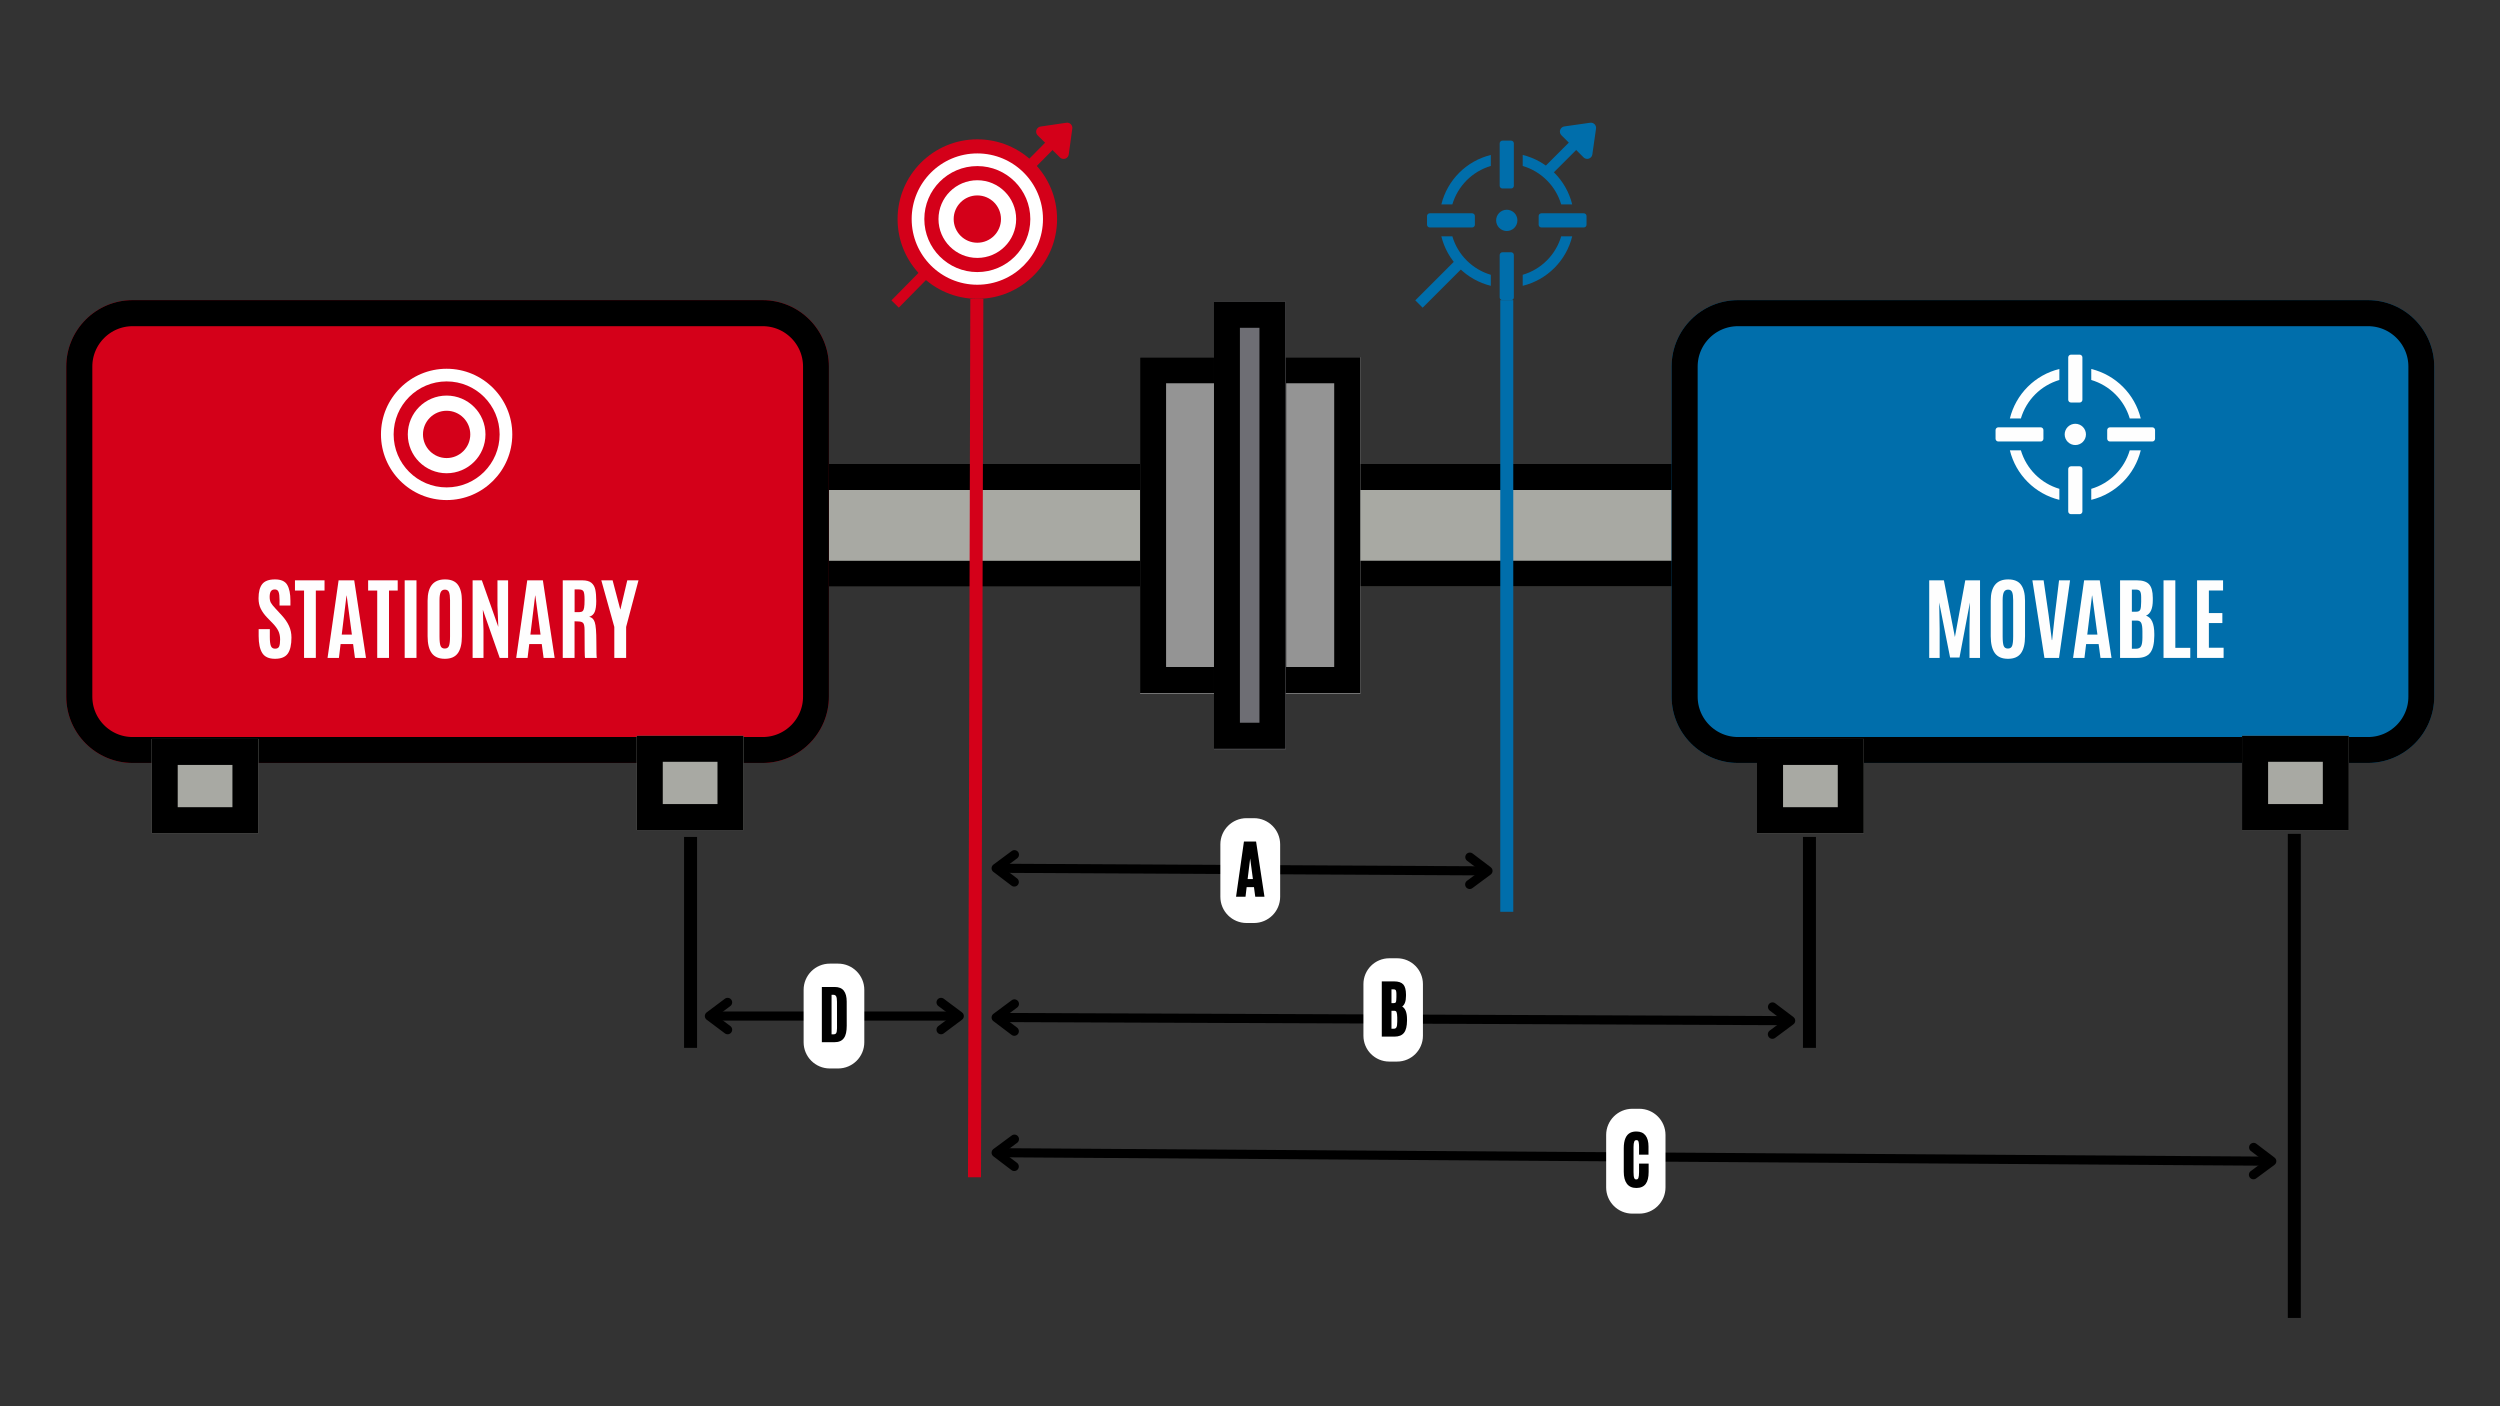<svg xmlns="http://www.w3.org/2000/svg" xmlns:xlink="http://www.w3.org/1999/xlink" width="1920" zoomAndPan="magnify" viewBox="0 0 1440 810" height="1080" preserveAspectRatio="xMidYMid meet" version="1.2"><rect x="0" y="0" width="1440" height="810" fill="#333333" stroke="none"/><defs><clipPath id="ca30f66187"><path d="M 449.273 267.27 L 674.234 267.27 L 674.234 338.102 L 449.273 338.102 Z M 449.273 267.27 "/></clipPath><clipPath id="ef74c8c737"><path d="M 449.285 267.27 L 673.883 267.27 L 673.883 337.988 L 449.285 337.988 Z M 449.285 267.27 "/></clipPath><clipPath id="e29bbf85e2"><path d="M 38.176 172.879 L 477.621 172.879 L 477.621 439.461 L 38.176 439.461 Z M 38.176 172.879 "/></clipPath><clipPath id="7e294e6fad"><path d="M 76.426 172.879 L 439.195 172.879 C 460.32 172.879 477.445 190.004 477.445 211.129 L 477.445 401.211 C 477.445 422.336 460.32 439.461 439.195 439.461 L 76.426 439.461 C 55.301 439.461 38.176 422.336 38.176 401.211 L 38.176 211.129 C 38.176 190.004 55.301 172.879 76.426 172.879 Z M 76.426 172.879 "/></clipPath><clipPath id="6d79b5a8c9"><path d="M 38.176 172.879 L 477.543 172.879 L 477.543 439.461 L 38.176 439.461 Z M 38.176 172.879 "/></clipPath><clipPath id="6bf5267767"><path d="M 76.426 172.879 L 439.191 172.879 C 460.316 172.879 477.441 190.004 477.441 211.129 L 477.441 401.211 C 477.441 422.336 460.316 439.461 439.191 439.461 L 76.426 439.461 C 55.301 439.461 38.176 422.336 38.176 401.211 L 38.176 211.129 C 38.176 190.004 55.301 172.879 76.426 172.879 Z M 76.426 172.879 "/></clipPath><clipPath id="f90a911b6d"><path d="M 87.355 425.609 L 148.875 425.609 L 148.875 479.934 L 87.355 479.934 Z M 87.355 425.609 "/></clipPath><clipPath id="ae380f8f96"><path d="M 87.359 425.609 L 148.855 425.609 L 148.855 479.914 L 87.359 479.914 Z M 87.359 425.609 "/></clipPath><clipPath id="8870b8cf23"><path d="M 366.746 423.812 L 428.266 423.812 L 428.266 478.137 L 366.746 478.137 Z M 366.746 423.812 "/></clipPath><clipPath id="1b4c0ddb66"><path d="M 366.75 423.812 L 428.246 423.812 L 428.246 478.117 L 366.75 478.117 Z M 366.75 423.812 "/></clipPath><clipPath id="3019d807f1"><path d="M 767.203 267.27 L 985.605 267.27 L 985.605 338.102 L 767.203 338.102 Z M 767.203 267.27 "/></clipPath><clipPath id="3ac46de60a"><path d="M 767.215 267.27 L 985.23 267.27 L 985.23 337.977 L 767.215 337.977 Z M 767.215 267.27 "/></clipPath><clipPath id="186b6ddccf"><path d="M 962.848 172.879 L 1402.297 172.879 L 1402.297 439.461 L 962.848 439.461 Z M 962.848 172.879 "/></clipPath><clipPath id="a2338d5061"><path d="M 1001.098 172.879 L 1363.867 172.879 C 1384.992 172.879 1402.117 190.004 1402.117 211.129 L 1402.117 401.211 C 1402.117 422.336 1384.992 439.461 1363.867 439.461 L 1001.098 439.461 C 979.973 439.461 962.848 422.336 962.848 401.211 L 962.848 211.129 C 962.848 190.004 979.973 172.879 1001.098 172.879 Z M 1001.098 172.879 "/></clipPath><clipPath id="0c4177244a"><path d="M 962.848 172.879 L 1402.219 172.879 L 1402.219 439.461 L 962.848 439.461 Z M 962.848 172.879 "/></clipPath><clipPath id="45bc0529db"><path d="M 1001.098 172.879 L 1363.867 172.879 C 1384.992 172.879 1402.117 190.004 1402.117 211.129 L 1402.117 401.211 C 1402.117 422.336 1384.992 439.461 1363.867 439.461 L 1001.098 439.461 C 979.973 439.461 962.848 422.336 962.848 401.211 L 962.848 211.129 C 962.848 190.004 979.973 172.879 1001.098 172.879 Z M 1001.098 172.879 "/></clipPath><clipPath id="37a2f57070"><path d="M 1012.031 425.609 L 1073.547 425.609 L 1073.547 479.934 L 1012.031 479.934 Z M 1012.031 425.609 "/></clipPath><clipPath id="2100654e05"><path d="M 1012.031 425.609 L 1073.531 425.609 L 1073.531 479.914 L 1012.031 479.914 Z M 1012.031 425.609 "/></clipPath><clipPath id="590f3eeef2"><path d="M 1291.418 423.812 L 1352.938 423.812 L 1352.938 478.137 L 1291.418 478.137 Z M 1291.418 423.812 "/></clipPath><clipPath id="181b732f90"><path d="M 1291.422 423.812 L 1352.918 423.812 L 1352.918 478.117 L 1291.422 478.117 Z M 1291.422 423.812 "/></clipPath><clipPath id="1b5fad1e7c"><path d="M 656.695 205.781 L 714.41 205.781 L 714.41 399.59 L 656.695 399.59 Z M 656.695 205.781 "/></clipPath><clipPath id="ad7e1df80b"><path d="M 656.695 205.785 L 714.289 205.785 L 714.289 399.191 L 656.695 399.191 Z M 656.695 205.785 "/></clipPath><clipPath id="8a0d3c95f0"><path d="M 725.883 205.781 L 783.598 205.781 L 783.598 399.59 L 725.883 399.59 Z M 725.883 205.781 "/></clipPath><clipPath id="0e2f8ec1db"><path d="M 725.883 205.785 L 783.48 205.785 L 783.48 399.191 L 725.883 399.191 Z M 725.883 205.785 "/></clipPath><clipPath id="bf8d82b519"><path d="M 699.258 173.805 L 740.578 173.805 L 740.578 431.562 L 699.258 431.562 Z M 699.258 173.805 "/></clipPath><clipPath id="d4ff65d401"><path d="M 699.258 173.844 L 740.398 173.844 L 740.398 431.305 L 699.258 431.305 Z M 699.258 173.844 "/></clipPath><clipPath id="ba0b63f36b"><path d="M 517.008 80.25 L 609 80.25 L 609 172.5 L 517.008 172.5 Z M 517.008 80.25 "/></clipPath><clipPath id="9b3df10d6c"><path d="M 821.961 122 L 850 122 L 850 132 L 821.961 132 Z M 821.961 122 "/></clipPath><clipPath id="e06baff40a"><path d="M 211.328 204.281 L 303.578 204.281 L 303.578 296.531 L 211.328 296.531 Z M 211.328 204.281 "/></clipPath><clipPath id="bdfdc9a2c0"><path d="M 1191 204.281 L 1200 204.281 L 1200 232 L 1191 232 Z M 1191 204.281 "/></clipPath><clipPath id="f19933d7ae"><path d="M 1213 246 L 1241.691 246 L 1241.691 255 L 1213 255 Z M 1213 246 "/></clipPath><clipPath id="b8680836bc"><path d="M 1191 268 L 1200 268 L 1200 296.531 L 1191 296.531 Z M 1191 268 "/></clipPath><clipPath id="07e1a937d8"><path d="M 1149.441 246 L 1178 246 L 1178 255 L 1149.441 255 Z M 1149.441 246 "/></clipPath></defs><g id="41cb276741"><g clip-rule="nonzero" clip-path="url(#ca30f66187)"><path style=" stroke:none;fill-rule:nonzero;fill:#a8a9a3;fill-opacity:1;" d="M 449.273 267.27 L 674.223 267.27 L 674.223 338.102 L 449.273 338.102 Z M 449.273 267.27 "/></g><g clip-rule="nonzero" clip-path="url(#ef74c8c737)"><path style="fill:none;stroke-width:36.461;stroke-linecap:butt;stroke-linejoin:miter;stroke:#000000;stroke-opacity:1;stroke-miterlimit:4;" d="M 0.002 0.001 L 273.38 0.001 L 273.38 86.079 L 0.002 86.079 Z M 0.002 0.001 " transform="matrix(0.822,0,0,0.822,449.283,267.268)"/></g><g clip-rule="nonzero" clip-path="url(#e29bbf85e2)"><g clip-rule="nonzero" clip-path="url(#7e294e6fad)"><path style=" stroke:none;fill-rule:nonzero;fill:#d40019;fill-opacity:1;" d="M 38.176 172.879 L 477.621 172.879 L 477.621 439.461 L 38.176 439.461 Z M 38.176 172.879 "/></g></g><g clip-rule="nonzero" clip-path="url(#6d79b5a8c9)"><g clip-rule="nonzero" clip-path="url(#6bf5267767)"><path style="fill:none;stroke-width:36.461;stroke-linecap:butt;stroke-linejoin:miter;stroke:#000000;stroke-opacity:1;stroke-miterlimit:4;" d="M 46.488 0.001 L 487.386 0.001 C 513.061 0.001 533.874 20.814 533.874 46.489 L 533.874 277.511 C 533.874 303.186 513.061 323.999 487.386 323.999 L 46.488 323.999 C 20.813 323.999 -0 303.186 -0 277.511 L -0 46.489 C -0 20.814 20.813 0.001 46.488 0.001 Z M 46.488 0.001 " transform="matrix(0.823,0,0,0.823,38.176,172.878)"/></g></g><g clip-rule="nonzero" clip-path="url(#f90a911b6d)"><path style=" stroke:none;fill-rule:nonzero;fill:#a8a9a3;fill-opacity:1;" d="M 87.355 425.609 L 148.895 425.609 L 148.895 479.934 L 87.355 479.934 Z M 87.355 425.609 "/></g><g clip-rule="nonzero" clip-path="url(#ae380f8f96)"><path style="fill:none;stroke-width:36.461;stroke-linecap:butt;stroke-linejoin:miter;stroke:#000000;stroke-opacity:1;stroke-miterlimit:4;" d="M 0 -0.002 L 74.759 -0.002 L 74.759 66.014 L 0 66.014 Z M 0 -0.002 " transform="matrix(0.823,0,0,0.823,87.359,425.611)"/></g><g clip-rule="nonzero" clip-path="url(#8870b8cf23)"><path style=" stroke:none;fill-rule:nonzero;fill:#a8a9a3;fill-opacity:1;" d="M 366.746 423.812 L 428.285 423.812 L 428.285 478.137 L 366.746 478.137 Z M 366.746 423.812 "/></g><g clip-rule="nonzero" clip-path="url(#1b4c0ddb66)"><path style="fill:none;stroke-width:36.461;stroke-linecap:butt;stroke-linejoin:miter;stroke:#000000;stroke-opacity:1;stroke-miterlimit:4;" d="M 0.002 0 L 74.761 0 L 74.761 66.017 L 0.002 66.017 Z M 0.002 0 " transform="matrix(0.823,0,0,0.823,366.749,423.812)"/></g><g clip-rule="nonzero" clip-path="url(#3019d807f1)"><path style=" stroke:none;fill-rule:nonzero;fill:#a8a9a3;fill-opacity:1;" d="M 767.203 267.27 L 985.512 267.27 L 985.512 338.102 L 767.203 338.102 Z M 767.203 267.27 "/></g><g clip-rule="nonzero" clip-path="url(#3ac46de60a)"><path style="fill:none;stroke-width:36.461;stroke-linecap:butt;stroke-linejoin:miter;stroke:#000000;stroke-opacity:1;stroke-miterlimit:4;" d="M 0.001 0.001 L 265.41 0.001 L 265.41 86.079 L 0.001 86.079 Z M 0.001 0.001 " transform="matrix(0.821,0,0,0.821,767.214,267.268)"/></g><g clip-rule="nonzero" clip-path="url(#186b6ddccf)"><g clip-rule="nonzero" clip-path="url(#a2338d5061)"><path style=" stroke:none;fill-rule:nonzero;fill:#006eab;fill-opacity:1;" d="M 962.848 172.879 L 1402.297 172.879 L 1402.297 439.461 L 962.848 439.461 Z M 962.848 172.879 "/></g></g><g clip-rule="nonzero" clip-path="url(#0c4177244a)"><g clip-rule="nonzero" clip-path="url(#45bc0529db)"><path style="fill:none;stroke-width:36.461;stroke-linecap:butt;stroke-linejoin:miter;stroke:#000000;stroke-opacity:1;stroke-miterlimit:4;" d="M 46.486 0.001 L 487.389 0.001 C 513.064 0.001 533.877 20.814 533.877 46.489 L 533.877 277.511 C 533.877 303.186 513.064 323.999 487.389 323.999 L 46.486 323.999 C 20.811 323.999 -0.002 303.186 -0.002 277.511 L -0.002 46.489 C -0.002 20.814 20.811 0.001 46.486 0.001 Z M 46.486 0.001 " transform="matrix(0.823,0,0,0.823,962.85,172.878)"/></g></g><g clip-rule="nonzero" clip-path="url(#37a2f57070)"><path style=" stroke:none;fill-rule:nonzero;fill:#a8a9a3;fill-opacity:1;" d="M 1012.031 425.609 L 1073.566 425.609 L 1073.566 479.934 L 1012.031 479.934 Z M 1012.031 425.609 "/></g><g clip-rule="nonzero" clip-path="url(#2100654e05)"><path style="fill:none;stroke-width:36.461;stroke-linecap:butt;stroke-linejoin:miter;stroke:#000000;stroke-opacity:1;stroke-miterlimit:4;" d="M -0.002 -0.002 L 74.761 -0.002 L 74.761 66.014 L -0.002 66.014 Z M -0.002 -0.002 " transform="matrix(0.823,0,0,0.823,1012.033,425.611)"/></g><g clip-rule="nonzero" clip-path="url(#590f3eeef2)"><path style=" stroke:none;fill-rule:nonzero;fill:#a8a9a3;fill-opacity:1;" d="M 1291.418 423.812 L 1352.957 423.812 L 1352.957 478.137 L 1291.418 478.137 Z M 1291.418 423.812 "/></g><g clip-rule="nonzero" clip-path="url(#181b732f90)"><path style="fill:none;stroke-width:36.461;stroke-linecap:butt;stroke-linejoin:miter;stroke:#000000;stroke-opacity:1;stroke-miterlimit:4;" d="M -0 0 L 74.759 0 L 74.759 66.017 L -0 66.017 Z M -0 0 " transform="matrix(0.823,0,0,0.823,1291.422,423.812)"/></g><g clip-rule="nonzero" clip-path="url(#1b5fad1e7c)"><path style=" stroke:none;fill-rule:nonzero;fill:#949494;fill-opacity:1;" d="M 656.695 205.781 L 714.41 205.781 L 714.41 399.668 L 656.695 399.668 Z M 656.695 205.781 "/></g><g clip-rule="nonzero" clip-path="url(#ad7e1df80b)"><path style="fill:none;stroke-width:36.461;stroke-linecap:butt;stroke-linejoin:miter;stroke:#000000;stroke-opacity:1;stroke-miterlimit:4;" d="M -0 -0.001 L 70.139 -0.001 L 70.139 235.533 L -0 235.533 Z M -0 -0.001 " transform="matrix(0.821,0,0,0.821,656.695,205.786)"/></g><g clip-rule="nonzero" clip-path="url(#8a0d3c95f0)"><path style=" stroke:none;fill-rule:nonzero;fill:#949494;fill-opacity:1;" d="M 725.883 205.781 L 783.598 205.781 L 783.598 399.668 L 725.883 399.668 Z M 725.883 205.781 "/></g><g clip-rule="nonzero" clip-path="url(#0e2f8ec1db)"><path style="fill:none;stroke-width:36.461;stroke-linecap:butt;stroke-linejoin:miter;stroke:#000000;stroke-opacity:1;stroke-miterlimit:4;" d="M -0.001 -0.001 L 70.143 -0.001 L 70.143 235.533 L -0.001 235.533 Z M -0.001 -0.001 " transform="matrix(0.821,0,0,0.821,725.883,205.786)"/></g><g clip-rule="nonzero" clip-path="url(#bf8d82b519)"><path style=" stroke:none;fill-rule:nonzero;fill:#6e6e74;fill-opacity:1;" d="M 699.258 173.805 L 740.578 173.805 L 740.578 431.566 L 699.258 431.566 Z M 699.258 173.805 "/></g><g clip-rule="nonzero" clip-path="url(#d4ff65d401)"><path style="fill:none;stroke-width:36.461;stroke-linecap:butt;stroke-linejoin:miter;stroke:#000000;stroke-opacity:1;stroke-miterlimit:4;" d="M 0.001 0.002 L 50.205 0.002 L 50.205 313.18 L 0.001 313.18 Z M 0.001 0.002 " transform="matrix(0.819,0,0,0.822,699.257,173.842)"/></g><g clip-rule="nonzero" clip-path="url(#ba0b63f36b)"><path style=" stroke:none;fill-rule:nonzero;fill:#d40019;fill-opacity:1;" d="M 608.875 126.188 C 608.875 151.559 588.309 172.125 562.938 172.125 C 537.57 172.125 517.004 151.559 517.004 126.188 C 517.004 100.82 537.57 80.254 562.938 80.254 C 588.309 80.254 608.875 100.82 608.875 126.188 "/></g><path style=" stroke:none;fill-rule:nonzero;fill:#ffffff;fill-opacity:1;" d="M 600.758 126.188 C 600.758 147.074 583.824 164.008 562.938 164.008 C 542.055 164.008 525.121 147.074 525.121 126.188 C 525.121 105.301 542.055 88.371 562.938 88.371 C 583.824 88.371 600.758 105.301 600.758 126.188 "/><path style=" stroke:none;fill-rule:nonzero;fill:#d40019;fill-opacity:1;" d="M 593.465 126.188 C 593.465 143.047 579.797 156.715 562.938 156.715 C 546.082 156.715 532.414 143.047 532.414 126.188 C 532.414 109.332 546.082 95.664 562.938 95.664 C 579.797 95.664 593.465 109.332 593.465 126.188 "/><path style=" stroke:none;fill-rule:nonzero;fill:#ffffff;fill-opacity:1;" d="M 585.309 126.188 C 585.309 138.543 575.293 148.559 562.938 148.559 C 550.586 148.559 540.57 138.543 540.57 126.188 C 540.57 113.836 550.586 103.82 562.938 103.82 C 575.293 103.82 585.309 113.836 585.309 126.188 "/><path style=" stroke:none;fill-rule:nonzero;fill:#d40019;fill-opacity:1;" d="M 576.562 126.188 C 576.562 133.711 570.461 139.812 562.938 139.812 C 555.414 139.812 549.316 133.711 549.316 126.188 C 549.316 118.664 555.414 112.566 562.938 112.566 C 570.461 112.566 576.562 118.664 576.562 126.188 "/><path style="fill:none;stroke-width:10;stroke-linecap:butt;stroke-linejoin:miter;stroke:#d40019;stroke-opacity:1;stroke-miterlimit:4;" d="M -0.001 5.001 L 674.633 5.002 " transform="matrix(0.002,-0.75,0.75,0.002,557.554,678.085)"/><path style="fill:none;stroke-width:10;stroke-linecap:butt;stroke-linejoin:miter;stroke:#006eab;stroke-opacity:1;stroke-miterlimit:4;" d="M -0.001 4.998 L 470.39 4.998 " transform="matrix(0,0.749,-0.749,0,871.644,172.883)"/><path style="fill:none;stroke-width:7;stroke-linecap:butt;stroke-linejoin:miter;stroke:#000000;stroke-opacity:1;stroke-miterlimit:4;" d="M 3.499 3.501 L 381.25 3.5 " transform="matrix(0.75,0.004,-0.004,0.75,571.16,497.477)"/><path style="fill:none;stroke-width:7;stroke-linecap:round;stroke-linejoin:round;stroke:#000000;stroke-opacity:1;stroke-miterlimit:4;" d="M 17.502 -7.001 L 3.499 3.501 L 17.502 14 " transform="matrix(0.75,0.004,-0.004,0.75,571.16,497.477)"/><path style="fill:none;stroke-width:7;stroke-linecap:round;stroke-linejoin:round;stroke:#000000;stroke-opacity:1;stroke-miterlimit:4;" d="M 367.248 -6.998 L 381.25 3.5 L 367.247 14.002 " transform="matrix(0.75,0.004,-0.004,0.75,571.16,497.477)"/><path style=" stroke:none;fill-rule:nonzero;fill:#ffffff;fill-opacity:1;" d="M 718.027 471.266 L 722.27 471.266 C 730.605 471.266 737.367 478.023 737.367 486.363 L 737.367 516.555 C 737.367 524.895 730.605 531.652 722.27 531.652 L 718.027 531.652 C 709.688 531.652 702.93 524.895 702.93 516.555 L 702.93 486.363 C 702.93 478.023 709.688 471.266 718.027 471.266 Z M 718.027 471.266 "/><g style="fill:#000000;fill-opacity:1;"><g transform="translate(711.569, 516.084)"><path style="stroke:none" d="M 10.109 -9.734 L 8.531 -21.641 L 7.062 -9.734 Z M 0.469 -0.078 L 4.891 -31.016 L 4.938 -31.375 L 11.922 -31.375 L 11.984 -31.016 L 16.688 -0.078 L 16.75 0.438 L 11.469 0.438 L 11.406 0.047 L 10.719 -5.078 L 6.5 -5.078 L 5.891 0.047 L 5.844 0.438 L 0.406 0.438 Z M 0.469 -0.078 "/></g></g><path style="fill:none;stroke-width:10;stroke-linecap:butt;stroke-linejoin:miter;stroke:#000000;stroke-opacity:1;stroke-miterlimit:4;" d="M -0.001 4.999 L 162.405 4.999 " transform="matrix(0,-0.748,0.748,0,1038.506,603.558)"/><path style="fill:none;stroke-width:7;stroke-linecap:butt;stroke-linejoin:miter;stroke:#000000;stroke-opacity:1;stroke-miterlimit:4;" d="M 3.501 3.499 L 613.701 3.499 " transform="matrix(0.75,0.003,-0.003,0.75,571.162,583.442)"/><path style="fill:none;stroke-width:7;stroke-linecap:round;stroke-linejoin:round;stroke:#000000;stroke-opacity:1;stroke-miterlimit:4;" d="M 17.499 -7.002 L 3.501 3.499 L 17.501 13.999 " transform="matrix(0.75,0.003,-0.003,0.75,571.162,583.442)"/><path style="fill:none;stroke-width:7;stroke-linecap:round;stroke-linejoin:round;stroke:#000000;stroke-opacity:1;stroke-miterlimit:4;" d="M 599.701 -7.001 L 613.701 3.499 L 599.702 14 " transform="matrix(0.75,0.003,-0.003,0.75,571.162,583.442)"/><path style=" stroke:none;fill-rule:nonzero;fill:#ffffff;fill-opacity:1;" d="M 800.211 551.965 L 804.734 551.965 C 812.949 551.965 819.609 558.625 819.609 566.84 L 819.609 596.59 C 819.609 604.805 812.949 611.465 804.734 611.465 L 800.211 611.465 C 791.996 611.465 785.336 604.805 785.336 596.59 L 785.336 566.84 C 785.336 558.625 791.996 551.965 800.211 551.965 Z M 800.211 551.965 "/><g style="fill:#000000;fill-opacity:1;"><g transform="translate(793.847, 596.658)"><path style="stroke:none" d="M 16 -23 C 16 -19.977 15.27 -17.941 13.812 -16.891 C 15.664 -15.805 16.594 -13.363 16.594 -9.562 L 16.594 -8.766 C 16.57 -5.555 16 -3.234 14.875 -1.797 C 13.727 -0.305 11.879 0.438 9.328 0.438 L 2.062 0.438 L 2.062 -31.375 L 9.188 -31.375 C 11.625 -31.375 13.375 -30.789 14.438 -29.625 C 14.957 -29.031 15.344 -28.258 15.594 -27.312 C 15.852 -26.363 15.988 -25.238 16 -23.938 Z M 7.641 -4.094 L 8.875 -4.094 C 9.645 -4.094 10.172 -4.348 10.453 -4.859 C 10.797 -5.43 10.969 -6.508 10.969 -8.094 L 10.969 -10.578 C 10.969 -11.328 10.926 -11.969 10.844 -12.5 C 10.77 -13.039 10.672 -13.453 10.547 -13.734 C 10.441 -13.973 10.281 -14.148 10.062 -14.266 C 9.844 -14.391 9.551 -14.453 9.188 -14.453 L 7.641 -14.453 Z M 7.641 -18.859 L 8.953 -18.859 C 9.566 -18.859 9.961 -19.035 10.141 -19.391 C 10.367 -19.848 10.484 -20.844 10.484 -22.375 L 10.484 -24.234 C 10.484 -24.461 10.473 -24.676 10.453 -24.875 C 10.43 -25.082 10.41 -25.258 10.391 -25.406 C 10.367 -25.562 10.336 -25.703 10.297 -25.828 C 10.266 -25.961 10.227 -26.07 10.188 -26.156 C 10.156 -26.25 10.117 -26.32 10.078 -26.375 C 9.848 -26.664 9.422 -26.812 8.797 -26.812 L 7.641 -26.812 Z M 7.641 -18.859 "/></g></g><path style="fill:none;stroke-width:10;stroke-linecap:butt;stroke-linejoin:miter;stroke:#000000;stroke-opacity:1;stroke-miterlimit:4;" d="M -0.002 5 L 372.284 5 " transform="matrix(0,-0.749,0.749,0,1317.773,759.147)"/><path style="fill:none;stroke-width:7;stroke-linecap:butt;stroke-linejoin:miter;stroke:#000000;stroke-opacity:1;stroke-miterlimit:4;" d="M 3.502 3.499 L 983.195 3.502 " transform="matrix(0.75,0.005,-0.005,0.75,571.161,661.308)"/><path style="fill:none;stroke-width:7;stroke-linecap:round;stroke-linejoin:round;stroke:#000000;stroke-opacity:1;stroke-miterlimit:4;" d="M 17.5 -7.001 L 3.502 3.499 L 17.499 14 " transform="matrix(0.75,0.005,-0.005,0.75,571.161,661.308)"/><path style="fill:none;stroke-width:7;stroke-linecap:round;stroke-linejoin:round;stroke:#000000;stroke-opacity:1;stroke-miterlimit:4;" d="M 969.193 -6.999 L 983.195 3.502 L 969.192 14.002 " transform="matrix(0.75,0.005,-0.005,0.75,571.161,661.308)"/><path style=" stroke:none;fill-rule:nonzero;fill:#ffffff;fill-opacity:1;" d="M 940.246 638.656 L 944.23 638.656 C 952.566 638.656 959.328 645.418 959.328 653.754 L 959.328 683.949 C 959.328 692.289 952.566 699.047 944.23 699.047 L 940.246 699.047 C 931.906 699.047 925.148 692.289 925.148 683.949 L 925.148 653.754 C 925.148 645.418 931.906 638.656 940.246 638.656 Z M 940.246 638.656 "/><g style="fill:#000000;fill-opacity:1;"><g transform="translate(933.789, 683.477)"><path style="stroke:none" d="M 14.141 -1.547 C 12.984 0.016 11.188 0.797 8.75 0.797 C 6.312 0.797 4.484 -0.031 3.266 -1.688 C 2.086 -3.289 1.5 -5.578 1.5 -8.547 L 1.5 -22.031 C 1.5 -26.82 2.785 -29.832 5.359 -31.062 C 6.305 -31.508 7.453 -31.734 8.797 -31.734 C 11.086 -31.734 12.816 -30.992 13.984 -29.516 C 15.16 -28.035 15.75 -25.883 15.75 -23.062 L 15.75 -18.375 L 10.312 -18.375 L 10.312 -22.766 C 10.312 -23.273 10.297 -23.742 10.266 -24.172 C 10.242 -24.609 10.203 -24.973 10.141 -25.266 C 10.086 -25.566 10.023 -25.816 9.953 -26.016 C 9.848 -26.285 9.703 -26.477 9.516 -26.594 C 9.336 -26.707 9.086 -26.766 8.766 -26.766 C 8.555 -26.766 8.375 -26.734 8.219 -26.672 C 8.07 -26.617 7.941 -26.535 7.828 -26.422 C 7.723 -26.305 7.629 -26.148 7.547 -25.953 C 7.266 -25.273 7.125 -24.219 7.125 -22.781 L 7.125 -8.328 C 7.125 -6.723 7.258 -5.586 7.531 -4.922 C 7.645 -4.641 7.797 -4.438 7.984 -4.312 C 8.172 -4.188 8.414 -4.125 8.719 -4.125 C 8.926 -4.125 9.102 -4.148 9.25 -4.203 C 9.395 -4.266 9.52 -4.352 9.625 -4.469 C 9.738 -4.594 9.836 -4.75 9.922 -4.938 C 10.047 -5.27 10.141 -5.723 10.203 -6.297 C 10.273 -6.879 10.312 -7.578 10.312 -8.391 L 10.312 -13.25 L 15.828 -13.25 L 15.828 -8.438 C 15.828 -5.352 15.266 -3.055 14.141 -1.547 Z M 14.141 -1.547 "/></g></g><path style="fill:none;stroke-width:10;stroke-linecap:butt;stroke-linejoin:miter;stroke:#000000;stroke-opacity:1;stroke-miterlimit:4;" d="M -0.001 4.998 L 162.405 4.998 " transform="matrix(0,-0.748,0.748,0,394.023,603.558)"/><path style="fill:none;stroke-width:7;stroke-linecap:butt;stroke-linejoin:miter;stroke:#000000;stroke-opacity:1;stroke-miterlimit:4;" d="M 3.498 3.499 L 195.409 3.499 " transform="matrix(0.75,-0,0,0.75,405.986,582.622)"/><path style="fill:none;stroke-width:7;stroke-linecap:round;stroke-linejoin:round;stroke:#000000;stroke-opacity:1;stroke-miterlimit:4;" d="M 17.498 -7.001 L 3.498 3.499 L 17.498 13.999 " transform="matrix(0.75,-0,0,0.75,405.986,582.622)"/><path style="fill:none;stroke-width:7;stroke-linecap:round;stroke-linejoin:round;stroke:#000000;stroke-opacity:1;stroke-miterlimit:4;" d="M 181.409 -7.001 L 195.409 3.499 L 181.409 13.999 " transform="matrix(0.75,-0,0,0.75,405.986,582.622)"/><path style=" stroke:none;fill-rule:nonzero;fill:#ffffff;fill-opacity:1;" d="M 477.984 555.051 L 482.742 555.051 C 491.078 555.051 497.84 561.812 497.84 570.148 L 497.84 600.344 C 497.84 608.684 491.078 615.441 482.742 615.441 L 477.984 615.441 C 469.645 615.441 462.887 608.684 462.887 600.344 L 462.887 570.148 C 462.887 561.812 469.645 555.051 477.984 555.051 Z M 477.984 555.051 "/><g style="fill:#000000;fill-opacity:1;"><g transform="translate(471.526, 599.872)"><path style="stroke:none" d="M 7.453 -4.094 L 8.562 -4.094 C 9.281 -4.094 9.789 -4.312 10.094 -4.75 C 10.238 -4.969 10.359 -5.32 10.453 -5.812 C 10.547 -6.301 10.594 -6.895 10.594 -7.594 L 10.578 -22.875 C 10.578 -24.395 10.406 -25.457 10.062 -26.062 C 9.75 -26.602 9.195 -26.875 8.406 -26.875 L 7.453 -26.875 Z M 1.859 0 L 1.859 -31.375 L 9.25 -31.375 C 11.664 -31.375 13.426 -30.648 14.531 -29.203 C 15.625 -27.766 16.172 -25.695 16.172 -23 L 16.188 -9.031 C 16.188 -7.438 16.055 -6.047 15.797 -4.859 C 15.535 -3.68 15.125 -2.707 14.562 -1.938 C 13.445 -0.352 11.625 0.438 9.094 0.438 L 1.859 0.438 Z M 1.859 0 "/></g></g><path style="fill:none;stroke-width:8;stroke-linecap:butt;stroke-linejoin:miter;stroke:#d40019;stroke-opacity:1;stroke-miterlimit:4;" d="M -0.002 3.999 L 23.535 4.001 " transform="matrix(0.528,-0.533,0.533,0.528,590.612,93.693)"/><path style="fill-rule:nonzero;fill:#d40019;fill-opacity:1;stroke-width:8;stroke-linecap:round;stroke-linejoin:round;stroke:#d40019;stroke-opacity:1;stroke-miterlimit:4;" d="M 25.535 -7.999 L 41.533 3.997 L 25.535 15.998 Z M 25.535 -7.999 " transform="matrix(0.528,-0.533,0.533,0.528,590.612,93.693)"/><path style="fill:none;stroke-width:8;stroke-linecap:butt;stroke-linejoin:miter;stroke:#d40019;stroke-opacity:1;stroke-miterlimit:4;" d="M -0.001 4.001 L 39.262 4 " transform="matrix(0.523,-0.531,0.531,0.523,513.465,173.009)"/><path style=" stroke:none;fill-rule:nonzero;fill:#006eab;fill-opacity:1;" d="M 874.023 126.938 C 874.023 127.34 873.984 127.738 873.906 128.133 C 873.828 128.527 873.711 128.91 873.559 129.281 C 873.402 129.652 873.215 130.008 872.992 130.34 C 872.77 130.676 872.516 130.984 872.23 131.27 C 871.945 131.555 871.637 131.809 871.301 132.031 C 870.969 132.254 870.613 132.441 870.242 132.598 C 869.871 132.75 869.488 132.867 869.094 132.945 C 868.699 133.023 868.301 133.062 867.898 133.062 C 867.496 133.062 867.098 133.023 866.703 132.945 C 866.309 132.867 865.926 132.75 865.555 132.598 C 865.184 132.441 864.832 132.254 864.496 132.031 C 864.16 131.809 863.852 131.555 863.566 131.27 C 863.285 130.984 863.031 130.676 862.805 130.34 C 862.582 130.008 862.395 129.652 862.238 129.281 C 862.086 128.91 861.969 128.527 861.891 128.133 C 861.812 127.738 861.773 127.34 861.773 126.938 C 861.773 126.535 861.812 126.137 861.891 125.742 C 861.969 125.348 862.086 124.965 862.238 124.594 C 862.395 124.223 862.582 123.867 862.805 123.535 C 863.031 123.199 863.285 122.891 863.566 122.605 C 863.852 122.32 864.16 122.066 864.496 121.844 C 864.832 121.621 865.184 121.434 865.555 121.277 C 865.926 121.125 866.309 121.008 866.703 120.93 C 867.098 120.852 867.496 120.812 867.898 120.812 C 868.301 120.812 868.699 120.852 869.094 120.93 C 869.488 121.008 869.871 121.125 870.242 121.277 C 870.613 121.434 870.969 121.621 871.301 121.844 C 871.637 122.066 871.945 122.32 872.23 122.605 C 872.516 122.891 872.77 123.199 872.992 123.535 C 873.215 123.867 873.402 124.223 873.559 124.594 C 873.711 124.965 873.828 125.348 873.906 125.742 C 873.984 126.137 874.023 126.535 874.023 126.938 Z M 874.023 126.938 "/><path style=" stroke:none;fill-rule:nonzero;fill:#006eab;fill-opacity:1;" d="M 905.586 136.125 L 899.25 136.125 C 898.863 137.434 898.395 138.711 897.852 139.961 C 897.305 141.207 896.684 142.418 895.984 143.59 C 895.289 144.762 894.523 145.887 893.688 146.961 C 892.848 148.039 891.949 149.059 890.984 150.023 C 890.02 150.988 889 151.887 887.926 152.723 C 886.848 153.562 885.723 154.328 884.551 155.023 C 883.379 155.723 882.172 156.344 880.922 156.887 C 879.672 157.434 878.395 157.898 877.086 158.285 L 877.086 164.625 C 878.805 164.203 880.484 163.668 882.129 163.016 C 883.77 162.363 885.363 161.605 886.902 160.738 C 888.445 159.871 889.918 158.902 891.328 157.832 C 892.734 156.762 894.062 155.602 895.316 154.352 C 896.566 153.102 897.723 151.773 898.793 150.363 C 899.863 148.957 900.832 147.48 901.699 145.941 C 902.566 144.402 903.328 142.809 903.977 141.164 C 904.629 139.523 905.164 137.84 905.586 136.125 Z M 905.586 136.125 "/><path style=" stroke:none;fill-rule:nonzero;fill:#006eab;fill-opacity:1;" d="M 877.086 95.586 C 878.395 95.973 879.672 96.441 880.922 96.984 C 882.172 97.531 883.379 98.152 884.551 98.848 C 885.723 99.547 886.848 100.312 887.926 101.148 C 889 101.988 890.02 102.887 890.984 103.852 C 891.949 104.816 892.848 105.836 893.688 106.91 C 894.523 107.988 895.289 109.109 895.984 110.281 C 896.684 111.453 897.305 112.664 897.852 113.914 C 898.395 115.164 898.863 116.441 899.25 117.75 L 905.59 117.75 C 905.164 116.031 904.629 114.352 903.977 112.707 C 903.328 111.062 902.566 109.473 901.699 107.934 C 900.832 106.391 899.863 104.918 898.793 103.508 C 897.723 102.102 896.566 100.77 895.316 99.52 C 894.062 98.27 892.734 97.109 891.328 96.043 C 889.918 94.973 888.445 94.004 886.902 93.137 C 885.363 92.27 883.77 91.508 882.129 90.859 C 880.484 90.207 878.805 89.668 877.086 89.246 Z M 877.086 95.586 "/><path style=" stroke:none;fill-rule:nonzero;fill:#006eab;fill-opacity:1;" d="M 836.551 117.75 C 836.934 116.441 837.402 115.164 837.949 113.914 C 838.492 112.664 839.113 111.453 839.812 110.281 C 840.508 109.109 841.273 107.988 842.113 106.91 C 842.949 105.836 843.848 104.816 844.812 103.852 C 845.777 102.887 846.797 101.984 847.871 101.148 C 848.949 100.312 850.074 99.547 851.246 98.848 C 852.418 98.152 853.629 97.531 854.875 96.984 C 856.125 96.441 857.402 95.973 858.711 95.586 L 858.711 89.246 C 856.996 89.668 855.312 90.207 853.672 90.859 C 852.027 91.508 850.434 92.27 848.895 93.137 C 847.352 94.004 845.879 94.973 844.473 96.043 C 843.062 97.109 841.734 98.27 840.484 99.52 C 839.234 100.77 838.074 102.102 837.004 103.508 C 835.934 104.918 834.965 106.391 834.098 107.934 C 833.23 109.473 832.469 111.062 831.82 112.707 C 831.168 114.352 830.633 116.031 830.211 117.75 Z M 836.551 117.75 "/><path style=" stroke:none;fill-rule:nonzero;fill:#006eab;fill-opacity:1;" d="M 836.551 136.125 L 830.211 136.125 C 830.633 137.84 831.168 139.523 831.82 141.164 C 832.469 142.809 833.23 144.402 834.098 145.941 C 834.965 147.48 835.934 148.957 837.004 150.363 C 838.074 151.773 839.234 153.102 840.484 154.352 C 841.734 155.602 843.062 156.762 844.473 157.832 C 845.879 158.902 847.352 159.871 848.895 160.738 C 850.434 161.605 852.027 162.363 853.672 163.016 C 855.312 163.668 856.996 164.203 858.711 164.625 L 858.711 158.285 C 857.402 157.898 856.125 157.434 854.875 156.887 C 853.629 156.344 852.418 155.723 851.246 155.023 C 850.074 154.328 848.949 153.562 847.871 152.723 C 846.797 151.887 845.777 150.988 844.812 150.023 C 843.848 149.059 842.949 148.039 842.113 146.961 C 841.273 145.887 840.508 144.762 839.812 143.59 C 839.113 142.418 838.492 141.207 837.949 139.961 C 837.402 138.711 836.934 137.434 836.551 136.125 Z M 836.551 136.125 "/><path style=" stroke:none;fill-rule:nonzero;fill:#006eab;fill-opacity:1;" d="M 865.402 81 L 870.398 81 C 870.605 81 870.809 81.039 871.004 81.121 C 871.199 81.199 871.367 81.316 871.52 81.465 C 871.668 81.613 871.781 81.785 871.863 81.98 C 871.941 82.172 871.98 82.375 871.98 82.586 L 871.98 106.984 C 871.98 107.195 871.941 107.398 871.863 107.594 C 871.781 107.785 871.668 107.957 871.52 108.105 C 871.367 108.254 871.199 108.371 871.004 108.449 C 870.809 108.531 870.605 108.57 870.398 108.57 L 865.402 108.57 C 865.191 108.57 864.988 108.531 864.793 108.449 C 864.602 108.371 864.43 108.254 864.281 108.105 C 864.133 107.957 864.016 107.785 863.938 107.594 C 863.855 107.398 863.816 107.195 863.816 106.984 L 863.816 82.586 C 863.816 82.375 863.855 82.172 863.938 81.98 C 864.016 81.785 864.133 81.613 864.281 81.465 C 864.43 81.316 864.602 81.199 864.793 81.121 C 864.988 81.039 865.191 81 865.402 81 Z M 865.402 81 "/><path style=" stroke:none;fill-rule:nonzero;fill:#006eab;fill-opacity:1;" d="M 887.852 122.855 L 912.25 122.855 C 912.461 122.855 912.664 122.895 912.859 122.977 C 913.051 123.055 913.223 123.168 913.371 123.32 C 913.52 123.469 913.637 123.637 913.715 123.832 C 913.797 124.027 913.836 124.23 913.836 124.441 L 913.836 129.434 C 913.836 129.645 913.797 129.848 913.715 130.043 C 913.637 130.238 913.52 130.406 913.371 130.555 C 913.223 130.707 913.051 130.82 912.859 130.898 C 912.664 130.98 912.461 131.02 912.25 131.02 L 887.852 131.02 C 887.641 131.02 887.438 130.98 887.242 130.898 C 887.051 130.82 886.879 130.707 886.73 130.555 C 886.582 130.406 886.465 130.238 886.387 130.043 C 886.305 129.848 886.266 129.645 886.266 129.434 L 886.266 124.441 C 886.266 124.23 886.305 124.027 886.387 123.832 C 886.465 123.637 886.582 123.469 886.73 123.32 C 886.879 123.168 887.051 123.055 887.242 122.977 C 887.438 122.895 887.641 122.855 887.852 122.855 Z M 887.852 122.855 "/><path style=" stroke:none;fill-rule:nonzero;fill:#006eab;fill-opacity:1;" d="M 865.402 145.305 L 870.398 145.305 C 870.605 145.305 870.809 145.344 871.004 145.426 C 871.199 145.504 871.367 145.621 871.52 145.77 C 871.668 145.918 871.781 146.09 871.863 146.281 C 871.941 146.477 871.98 146.68 871.98 146.891 L 871.98 171.289 C 871.98 171.5 871.941 171.703 871.863 171.895 C 871.781 172.09 871.668 172.262 871.52 172.41 C 871.367 172.559 871.199 172.676 871.004 172.754 C 870.809 172.836 870.605 172.875 870.398 172.875 L 865.402 172.875 C 865.191 172.875 864.988 172.836 864.793 172.754 C 864.602 172.676 864.43 172.559 864.281 172.41 C 864.133 172.262 864.016 172.09 863.938 171.895 C 863.855 171.703 863.816 171.5 863.816 171.289 L 863.816 146.891 C 863.816 146.68 863.855 146.477 863.938 146.281 C 864.016 146.09 864.133 145.918 864.281 145.77 C 864.43 145.621 864.602 145.504 864.793 145.426 C 864.988 145.344 865.191 145.305 865.402 145.305 Z M 865.402 145.305 "/><g clip-rule="nonzero" clip-path="url(#9b3df10d6c)"><path style=" stroke:none;fill-rule:nonzero;fill:#006eab;fill-opacity:1;" d="M 823.547 122.855 L 847.945 122.855 C 848.156 122.855 848.359 122.895 848.555 122.977 C 848.746 123.055 848.918 123.168 849.066 123.32 C 849.215 123.469 849.332 123.637 849.41 123.832 C 849.492 124.027 849.531 124.23 849.531 124.441 L 849.531 129.434 C 849.531 129.645 849.492 129.848 849.41 130.043 C 849.332 130.238 849.215 130.406 849.066 130.555 C 848.918 130.707 848.746 130.82 848.555 130.898 C 848.359 130.98 848.156 131.02 847.945 131.02 L 823.547 131.02 C 823.336 131.02 823.133 130.98 822.941 130.898 C 822.746 130.82 822.574 130.707 822.426 130.555 C 822.277 130.406 822.164 130.238 822.082 130.043 C 822 129.848 821.961 129.645 821.961 129.434 L 821.961 124.441 C 821.961 124.23 822 124.027 822.082 123.832 C 822.164 123.637 822.277 123.469 822.426 123.32 C 822.574 123.168 822.746 123.055 822.941 122.977 C 823.133 122.895 823.336 122.855 823.547 122.855 Z M 823.547 122.855 "/></g><path style="fill:none;stroke-width:8;stroke-linecap:butt;stroke-linejoin:miter;stroke:#006eab;stroke-opacity:1;stroke-miterlimit:4;" d="M -0 4.002 L 31.606 4.002 " transform="matrix(0.53,-0.53,0.53,0.53,887.936,97.842)"/><path style="fill-rule:nonzero;fill:#006eab;fill-opacity:1;stroke-width:8;stroke-linecap:round;stroke-linejoin:round;stroke:#006eab;stroke-opacity:1;stroke-miterlimit:4;" d="M 33.606 -8 L 49.604 3.998 L 33.602 16.001 Z M 33.606 -8 " transform="matrix(0.53,-0.53,0.53,0.53,887.936,97.842)"/><path style="fill:none;stroke-width:8;stroke-linecap:butt;stroke-linejoin:miter;stroke:#006eab;stroke-opacity:1;stroke-miterlimit:4;" d="M 0 4.003 L 43.664 4.003 " transform="matrix(0.53,-0.53,0.53,0.53,815.197,172.994)"/><g clip-rule="nonzero" clip-path="url(#e06baff40a)"><path style=" stroke:none;fill-rule:nonzero;fill:#d40019;fill-opacity:1;" d="M 303.195 250.223 C 303.195 275.59 282.629 296.156 257.262 296.156 C 231.891 296.156 211.324 275.59 211.324 250.223 C 211.324 224.852 231.891 204.285 257.262 204.285 C 282.629 204.285 303.195 224.852 303.195 250.223 "/></g><path style=" stroke:none;fill-rule:nonzero;fill:#ffffff;fill-opacity:1;" d="M 295.078 250.223 C 295.078 271.105 278.148 288.039 257.262 288.039 C 236.375 288.039 219.441 271.105 219.441 250.223 C 219.441 229.336 236.375 212.402 257.262 212.402 C 278.148 212.402 295.078 229.336 295.078 250.223 "/><path style=" stroke:none;fill-rule:nonzero;fill:#d40019;fill-opacity:1;" d="M 287.785 250.223 C 287.785 267.078 274.117 280.746 257.262 280.746 C 240.402 280.746 226.734 267.078 226.734 250.223 C 226.734 233.363 240.402 219.695 257.262 219.695 C 274.117 219.695 287.785 233.363 287.785 250.223 "/><path style=" stroke:none;fill-rule:nonzero;fill:#ffffff;fill-opacity:1;" d="M 279.629 250.223 C 279.629 262.574 269.617 272.59 257.262 272.59 C 244.906 272.59 234.891 262.574 234.891 250.223 C 234.891 237.867 244.906 227.852 257.262 227.852 C 269.617 227.852 279.629 237.867 279.629 250.223 "/><path style=" stroke:none;fill-rule:nonzero;fill:#d40019;fill-opacity:1;" d="M 270.883 250.223 C 270.883 257.742 264.785 263.844 257.262 263.844 C 249.738 263.844 243.637 257.742 243.637 250.223 C 243.637 242.699 249.738 236.598 257.262 236.598 C 264.785 236.598 270.883 242.699 270.883 250.223 "/><g style="fill:#fefefe;fill-opacity:1;"><g transform="translate(146.517, 378.956)"><path style="stroke:none" d="M 2.469 -12.562 L 2.469 -16.562 L 8.906 -16.562 L 8.906 -12.062 C 8.906 -9.57 9.117 -7.82 9.547 -6.812 C 9.973 -5.812 10.77 -5.312 11.938 -5.312 C 13.102 -5.312 13.875 -5.723 14.25 -6.547 C 14.633 -7.379 14.828 -8.734 14.828 -10.609 C 14.828 -12.492 14.488 -14.133 13.812 -15.531 C 13.133 -16.926 12.062 -18.383 10.594 -19.906 L 7.281 -23.312 C 5.75 -24.914 4.551 -26.582 3.688 -28.312 C 2.832 -30.039 2.406 -32.035 2.406 -34.297 C 2.406 -37.992 3.113 -40.738 4.531 -42.531 C 5.957 -44.32 8.406 -45.219 11.875 -45.219 C 15.352 -45.219 17.703 -44.172 18.922 -42.078 C 20.148 -39.992 20.766 -36.945 20.766 -32.938 L 20.766 -30.172 L 14.5 -30.172 L 14.5 -33.359 C 14.5 -35.523 14.312 -37.078 13.938 -38.016 C 13.562 -38.961 12.844 -39.438 11.781 -39.438 C 10.727 -39.438 9.969 -39.078 9.5 -38.359 C 9.039 -37.648 8.812 -36.582 8.812 -35.156 C 8.812 -33.738 9.047 -32.609 9.516 -31.766 C 9.992 -30.922 10.852 -29.836 12.094 -28.516 L 15.766 -24.531 C 17.609 -22.531 19 -20.504 19.938 -18.453 C 20.883 -16.41 21.359 -14.176 21.359 -11.75 C 21.359 -7.57 20.656 -4.484 19.25 -2.484 C 17.844 -0.484 15.383 0.516 11.875 0.516 C 8.363 0.516 5.914 -0.598 4.531 -2.828 C 3.156 -5.055 2.469 -8.301 2.469 -12.562 Z M 2.469 -12.562 "/></g></g><g style="fill:#fefefe;fill-opacity:1;"><g transform="translate(169.494, 378.956)"><path style="stroke:none" d="M 5.641 0 L 5.641 -38.797 L 0.406 -38.797 L 0.406 -44.688 L 17.438 -44.688 L 17.438 -38.797 L 12.422 -38.797 L 12.422 0 Z M 5.641 0 "/></g></g><g style="fill:#fefefe;fill-opacity:1;"><g transform="translate(187.342, 378.956)"><path style="stroke:none" d="M 15.344 -13.438 L 12.344 -35.875 L 12.234 -35.875 L 9.5 -13.438 Z M 1.328 0 L 7.688 -44.688 L 16.688 -44.688 L 23.469 0 L 17.109 0 L 16.047 -7.969 L 8.844 -7.969 L 7.875 0 Z M 1.328 0 "/></g></g><g style="fill:#fefefe;fill-opacity:1;"><g transform="translate(211.639, 378.956)"><path style="stroke:none" d="M 5.641 0 L 5.641 -38.797 L 0.406 -38.797 L 0.406 -44.688 L 17.438 -44.688 L 17.438 -38.797 L 12.422 -38.797 L 12.422 0 Z M 5.641 0 "/></g></g><g style="fill:#fefefe;fill-opacity:1;"><g transform="translate(229.487, 378.956)"><path style="stroke:none" d="M 3.609 0 L 3.609 -44.688 L 10.406 -44.688 L 10.406 0 Z M 3.609 0 "/></g></g><g style="fill:#fefefe;fill-opacity:1;"><g transform="translate(243.502, 378.956)"><path style="stroke:none" d="M 9.656 -12.422 C 9.656 -9.797 9.852 -7.969 10.25 -6.938 C 10.645 -5.906 11.457 -5.391 12.688 -5.391 C 13.926 -5.391 14.738 -5.914 15.125 -6.969 C 15.52 -8.031 15.719 -9.848 15.719 -12.422 L 15.719 -33.234 C 15.719 -35.348 15.52 -36.891 15.125 -37.859 C 14.727 -38.836 13.945 -39.328 12.781 -39.328 C 11.625 -39.328 10.812 -38.836 10.344 -37.859 C 9.883 -36.891 9.656 -35.359 9.656 -33.266 Z M 22.547 -12.5 C 22.547 -8.125 21.766 -4.859 20.203 -2.703 C 18.648 -0.555 16.16 0.516 12.734 0.516 C 9.305 0.516 6.789 -0.562 5.188 -2.719 C 3.594 -4.883 2.797 -8.145 2.797 -12.5 L 2.797 -32.938 C 2.797 -41.125 6.141 -45.219 12.828 -45.219 C 16.273 -45.219 18.754 -44.176 20.266 -42.094 C 21.785 -40.008 22.547 -36.957 22.547 -32.938 Z M 22.547 -12.5 "/></g></g><g style="fill:#fefefe;fill-opacity:1;"><g transform="translate(268.865, 378.956)"><path style="stroke:none" d="M 3.359 0 L 3.359 -44.688 L 8.688 -44.688 L 18.156 -17.875 L 17.672 -30.062 L 17.672 -44.688 L 23.797 -44.688 L 23.797 0 L 18.969 0 L 9.25 -27.75 L 9.625 -16.016 L 9.625 0 Z M 3.359 0 "/></g></g><g style="fill:#fefefe;fill-opacity:1;"><g transform="translate(296.006, 378.956)"><path style="stroke:none" d="M 15.344 -13.438 L 12.344 -35.875 L 12.234 -35.875 L 9.5 -13.438 Z M 1.328 0 L 7.688 -44.688 L 16.688 -44.688 L 23.469 0 L 17.109 0 L 16.047 -7.969 L 8.844 -7.969 L 7.875 0 Z M 1.328 0 "/></g></g><g style="fill:#fefefe;fill-opacity:1;"><g transform="translate(320.785, 378.956)"><path style="stroke:none" d="M 12.344 -21 L 10.156 -21.094 L 10.156 0 L 3.359 0 L 3.359 -44.688 L 14.594 -44.688 C 16.938 -44.688 18.68 -44.219 19.828 -43.281 C 20.984 -42.344 21.742 -41.031 22.109 -39.344 C 22.473 -37.656 22.656 -35.453 22.656 -32.734 C 22.656 -30.023 22.363 -27.957 21.781 -26.531 C 21.207 -25.113 20.145 -24.16 18.594 -23.672 C 20.125 -23.398 21.191 -22.359 21.797 -20.547 C 22.41 -18.734 22.719 -14.961 22.719 -9.234 C 22.719 -3.504 22.805 -0.426 22.984 0 L 16.172 0 C 16.004 -0.344 15.922 -5.68 15.922 -16.016 C 15.922 -18.004 15.68 -19.32 15.203 -19.969 C 14.734 -20.625 13.781 -20.969 12.344 -21 Z M 10.188 -26.375 L 12.906 -26.375 C 13.758 -26.375 14.395 -26.566 14.812 -26.953 C 15.227 -27.348 15.516 -28.02 15.672 -28.969 C 15.836 -29.914 15.922 -31.363 15.922 -33.312 L 15.922 -33.594 C 15.922 -36.008 15.719 -37.586 15.312 -38.328 C 14.906 -39.078 13.969 -39.453 12.5 -39.453 L 10.188 -39.453 Z M 10.188 -26.375 "/></g></g><g style="fill:#fefefe;fill-opacity:1;"><g transform="translate(346.123, 378.956)"><path style="stroke:none" d="M 7.719 0 L 7.719 -17.844 L 0.234 -44.688 L 6.734 -44.688 L 11.141 -27.984 L 11.25 -27.984 L 15.188 -44.688 L 21.656 -44.688 L 14.531 -17.844 L 14.531 0 Z M 7.719 0 "/></g></g><g style="fill:#fefefe;fill-opacity:1;"><g transform="translate(1107.868, 378.956)"><path style="stroke:none" d="M 3.359 0 L 3.359 -44.688 L 11.812 -44.688 L 18.156 -12.031 L 24.125 -44.688 L 32.625 -44.688 L 32.625 0 L 26.562 0 L 26.562 -16.656 L 26.812 -31.938 L 20.797 -0.203 L 15.391 -0.203 L 9.109 -31.938 L 9.375 -16.656 L 9.375 0 Z M 3.359 0 "/></g></g><g style="fill:#fefefe;fill-opacity:1;"><g transform="translate(1143.869, 378.956)"><path style="stroke:none" d="M 9.656 -12.422 C 9.656 -9.797 9.852 -7.969 10.25 -6.938 C 10.645 -5.906 11.457 -5.391 12.688 -5.391 C 13.926 -5.391 14.738 -5.914 15.125 -6.969 C 15.52 -8.031 15.719 -9.848 15.719 -12.422 L 15.719 -33.234 C 15.719 -35.348 15.52 -36.891 15.125 -37.859 C 14.727 -38.836 13.945 -39.328 12.781 -39.328 C 11.625 -39.328 10.812 -38.836 10.344 -37.859 C 9.883 -36.891 9.656 -35.359 9.656 -33.266 Z M 22.547 -12.5 C 22.547 -8.125 21.766 -4.859 20.203 -2.703 C 18.648 -0.555 16.16 0.516 12.734 0.516 C 9.305 0.516 6.789 -0.562 5.188 -2.719 C 3.594 -4.883 2.797 -8.145 2.797 -12.5 L 2.797 -32.938 C 2.797 -41.125 6.141 -45.219 12.828 -45.219 C 16.273 -45.219 18.754 -44.176 20.266 -42.094 C 21.785 -40.008 22.547 -36.957 22.547 -32.938 Z M 22.547 -12.5 "/></g></g><g style="fill:#fefefe;fill-opacity:1;"><g transform="translate(1169.232, 378.956)"><path style="stroke:none" d="M 8.359 0 L 1.422 -44.688 L 7.891 -44.688 L 10.812 -24.5 L 12.625 -10.281 L 12.797 -10.281 L 14.344 -24.5 L 16.781 -44.688 L 23.125 -44.688 L 16.766 0 Z M 8.359 0 "/></g></g><g style="fill:#fefefe;fill-opacity:1;"><g transform="translate(1192.768, 378.956)"><path style="stroke:none" d="M 15.344 -13.438 L 12.344 -35.875 L 12.234 -35.875 L 9.5 -13.438 Z M 1.328 0 L 7.688 -44.688 L 16.688 -44.688 L 23.469 0 L 17.109 0 L 16.047 -7.969 L 8.844 -7.969 L 7.875 0 Z M 1.328 0 "/></g></g><g style="fill:#fefefe;fill-opacity:1;"><g transform="translate(1217.547, 378.956)"><path style="stroke:none" d="M 22.469 -33.219 C 22.469 -28.406 21.164 -25.445 18.562 -24.344 C 21.738 -23.281 23.328 -19.77 23.328 -13.812 L 23.328 -12.672 C 23.297 -8.18 22.516 -4.945 20.984 -2.969 C 19.453 -0.988 16.953 0 13.484 0 L 3.609 0 L 3.609 -44.688 L 13.281 -44.688 C 16.613 -44.688 18.973 -43.91 20.359 -42.359 C 21.754 -40.816 22.457 -38.223 22.469 -34.578 Z M 10.406 -5.281 L 12.828 -5.281 C 14.18 -5.281 15.129 -5.742 15.672 -6.672 C 16.211 -7.609 16.484 -9.281 16.484 -11.688 L 16.484 -15.281 C 16.484 -17.551 16.258 -19.156 15.812 -20.094 C 15.375 -21.031 14.531 -21.5 13.281 -21.5 L 10.406 -21.5 Z M 10.406 -26.609 L 12.922 -26.609 C 14.086 -26.609 14.852 -26.977 15.219 -27.719 C 15.582 -28.469 15.766 -30.004 15.766 -32.328 L 15.766 -35.016 C 15.754 -36.742 15.52 -37.898 15.062 -38.484 C 14.602 -39.066 13.816 -39.359 12.703 -39.359 L 10.406 -39.359 Z M 10.406 -26.609 "/></g></g><g style="fill:#fefefe;fill-opacity:1;"><g transform="translate(1242.834, 378.956)"><path style="stroke:none" d="M 3.359 0 L 3.359 -44.688 L 10.156 -44.688 L 10.156 -5.797 L 18.766 -5.797 L 18.766 0 Z M 3.359 0 "/></g></g><g style="fill:#fefefe;fill-opacity:1;"><g transform="translate(1262.155, 378.956)"><path style="stroke:none" d="M 3.359 0 L 3.359 -44.688 L 18.328 -44.688 L 18.328 -38.828 L 10.156 -38.828 L 10.156 -25.828 L 17.922 -25.828 L 17.922 -20.078 L 10.156 -20.078 L 10.156 -5.859 L 18.641 -5.859 L 18.641 0 Z M 3.359 0 "/></g></g><path style=" stroke:none;fill-rule:nonzero;fill:#fefefe;fill-opacity:1;" d="M 1201.504 250.219 C 1201.504 250.621 1201.465 251.02 1201.387 251.414 C 1201.309 251.809 1201.191 252.191 1201.039 252.562 C 1200.883 252.934 1200.695 253.289 1200.473 253.621 C 1200.25 253.957 1199.996 254.266 1199.711 254.551 C 1199.426 254.836 1199.117 255.09 1198.781 255.312 C 1198.449 255.535 1198.094 255.723 1197.723 255.879 C 1197.352 256.031 1196.969 256.148 1196.574 256.227 C 1196.18 256.305 1195.781 256.344 1195.379 256.344 C 1194.977 256.344 1194.578 256.305 1194.184 256.227 C 1193.789 256.148 1193.406 256.031 1193.035 255.879 C 1192.664 255.723 1192.312 255.535 1191.977 255.312 C 1191.641 255.09 1191.332 254.836 1191.047 254.551 C 1190.766 254.266 1190.512 253.957 1190.285 253.621 C 1190.062 253.289 1189.875 252.934 1189.719 252.562 C 1189.566 252.191 1189.449 251.809 1189.371 251.414 C 1189.293 251.02 1189.254 250.621 1189.254 250.219 C 1189.254 249.816 1189.293 249.418 1189.371 249.023 C 1189.449 248.629 1189.566 248.246 1189.719 247.875 C 1189.875 247.504 1190.062 247.152 1190.285 246.816 C 1190.512 246.48 1190.766 246.172 1191.047 245.887 C 1191.332 245.605 1191.641 245.352 1191.977 245.125 C 1192.312 244.902 1192.664 244.715 1193.035 244.559 C 1193.406 244.406 1193.789 244.289 1194.184 244.211 C 1194.578 244.133 1194.977 244.094 1195.379 244.094 C 1195.781 244.094 1196.18 244.133 1196.574 244.211 C 1196.969 244.289 1197.352 244.406 1197.723 244.559 C 1198.094 244.715 1198.449 244.902 1198.781 245.125 C 1199.117 245.352 1199.426 245.605 1199.711 245.887 C 1199.996 246.172 1200.25 246.48 1200.473 246.816 C 1200.695 247.152 1200.883 247.504 1201.039 247.875 C 1201.191 248.246 1201.309 248.629 1201.387 249.023 C 1201.465 249.418 1201.504 249.816 1201.504 250.219 Z M 1201.504 250.219 "/><path style=" stroke:none;fill-rule:nonzero;fill:#fefefe;fill-opacity:1;" d="M 1233.07 259.406 L 1226.73 259.406 C 1226.344 260.715 1225.875 261.992 1225.332 263.242 C 1224.785 264.488 1224.164 265.699 1223.469 266.871 C 1222.77 268.043 1222.004 269.168 1221.168 270.246 C 1220.328 271.32 1219.43 272.34 1218.465 273.305 C 1217.5 274.27 1216.48 275.168 1215.406 276.004 C 1214.328 276.844 1213.203 277.609 1212.035 278.305 C 1210.863 279.004 1209.652 279.625 1208.402 280.172 C 1207.152 280.715 1205.875 281.184 1204.566 281.57 L 1204.566 287.906 C 1206.285 287.484 1207.965 286.949 1209.609 286.297 C 1211.254 285.648 1212.844 284.887 1214.383 284.02 C 1215.926 283.152 1217.398 282.184 1218.809 281.113 C 1220.215 280.043 1221.547 278.883 1222.797 277.633 C 1224.047 276.383 1225.203 275.055 1226.273 273.648 C 1227.344 272.238 1228.312 270.766 1229.18 269.223 C 1230.047 267.684 1230.809 266.09 1231.457 264.449 C 1232.109 262.805 1232.645 261.121 1233.07 259.406 Z M 1233.07 259.406 "/><path style=" stroke:none;fill-rule:nonzero;fill:#fefefe;fill-opacity:1;" d="M 1204.566 218.867 C 1205.875 219.254 1207.152 219.723 1208.402 220.266 C 1209.652 220.812 1210.863 221.434 1212.035 222.133 C 1213.203 222.828 1214.328 223.594 1215.406 224.43 C 1216.48 225.27 1217.5 226.168 1218.465 227.133 C 1219.43 228.098 1220.328 229.117 1221.168 230.191 C 1222.004 231.27 1222.77 232.395 1223.469 233.566 C 1224.164 234.738 1224.785 235.945 1225.332 237.195 C 1225.875 238.445 1226.344 239.723 1226.73 241.031 L 1233.07 241.031 C 1232.648 239.312 1232.109 237.633 1231.457 235.988 C 1230.809 234.348 1230.047 232.754 1229.18 231.215 C 1228.312 229.672 1227.344 228.199 1226.273 226.789 C 1225.203 225.383 1224.047 224.055 1222.797 222.805 C 1221.547 221.551 1220.215 220.395 1218.809 219.324 C 1217.398 218.254 1215.926 217.285 1214.383 216.418 C 1212.844 215.551 1211.254 214.789 1209.609 214.141 C 1207.965 213.488 1206.285 212.953 1204.566 212.531 Z M 1204.566 218.867 "/><path style=" stroke:none;fill-rule:nonzero;fill:#fefefe;fill-opacity:1;" d="M 1164.031 241.031 C 1164.418 239.723 1164.883 238.445 1165.43 237.195 C 1165.973 235.945 1166.594 234.738 1167.293 233.566 C 1167.988 232.395 1168.754 231.27 1169.594 230.191 C 1170.43 229.117 1171.328 228.098 1172.293 227.133 C 1173.258 226.168 1174.277 225.27 1175.355 224.43 C 1176.43 223.594 1177.555 222.828 1178.727 222.133 C 1179.898 221.434 1181.109 220.812 1182.355 220.266 C 1183.605 219.723 1184.883 219.254 1186.191 218.867 L 1186.191 212.531 C 1184.477 212.953 1182.793 213.488 1181.152 214.141 C 1179.508 214.789 1177.914 215.551 1176.375 216.418 C 1174.836 217.285 1173.359 218.254 1171.953 219.324 C 1170.543 220.395 1169.215 221.551 1167.965 222.805 C 1166.715 224.055 1165.555 225.383 1164.484 226.789 C 1163.414 228.199 1162.445 229.672 1161.578 231.215 C 1160.711 232.754 1159.953 234.348 1159.301 235.988 C 1158.648 237.633 1158.113 239.312 1157.691 241.031 Z M 1164.031 241.031 "/><path style=" stroke:none;fill-rule:nonzero;fill:#fefefe;fill-opacity:1;" d="M 1164.031 259.406 L 1157.691 259.406 C 1158.113 261.121 1158.648 262.805 1159.301 264.449 C 1159.953 266.09 1160.711 267.684 1161.578 269.223 C 1162.445 270.766 1163.414 272.238 1164.484 273.645 C 1165.555 275.055 1166.715 276.383 1167.965 277.633 C 1169.215 278.883 1170.543 280.043 1171.953 281.113 C 1173.359 282.184 1174.836 283.152 1176.375 284.02 C 1177.914 284.887 1179.508 285.648 1181.152 286.297 C 1182.793 286.949 1184.477 287.484 1186.191 287.906 L 1186.191 281.566 C 1184.883 281.184 1183.605 280.715 1182.355 280.168 C 1181.109 279.625 1179.898 279.004 1178.727 278.305 C 1177.555 277.609 1176.43 276.844 1175.355 276.008 C 1174.277 275.168 1173.258 274.27 1172.293 273.305 C 1171.328 272.34 1170.43 271.32 1169.594 270.246 C 1168.754 269.168 1167.988 268.043 1167.293 266.871 C 1166.594 265.699 1165.973 264.488 1165.43 263.242 C 1164.883 261.992 1164.418 260.715 1164.031 259.406 Z M 1164.031 259.406 "/><g clip-rule="nonzero" clip-path="url(#bdfdc9a2c0)"><path style=" stroke:none;fill-rule:nonzero;fill:#fefefe;fill-opacity:1;" d="M 1192.883 204.281 L 1197.879 204.281 C 1198.086 204.281 1198.289 204.32 1198.484 204.402 C 1198.68 204.484 1198.852 204.598 1199 204.746 C 1199.148 204.895 1199.262 205.066 1199.344 205.262 C 1199.422 205.453 1199.461 205.656 1199.461 205.867 L 1199.461 230.266 C 1199.461 230.477 1199.422 230.68 1199.344 230.875 C 1199.262 231.066 1199.148 231.238 1199 231.387 C 1198.852 231.535 1198.68 231.652 1198.484 231.73 C 1198.289 231.812 1198.086 231.852 1197.879 231.852 L 1192.883 231.852 C 1192.672 231.852 1192.469 231.812 1192.273 231.73 C 1192.082 231.652 1191.91 231.535 1191.762 231.387 C 1191.613 231.238 1191.496 231.066 1191.418 230.875 C 1191.336 230.68 1191.297 230.477 1191.297 230.266 L 1191.297 205.867 C 1191.297 205.656 1191.336 205.453 1191.418 205.262 C 1191.496 205.066 1191.613 204.895 1191.762 204.746 C 1191.91 204.598 1192.082 204.484 1192.273 204.402 C 1192.469 204.32 1192.672 204.281 1192.883 204.281 Z M 1192.883 204.281 "/></g><g clip-rule="nonzero" clip-path="url(#f19933d7ae)"><path style=" stroke:none;fill-rule:nonzero;fill:#fefefe;fill-opacity:1;" d="M 1215.332 246.137 L 1239.73 246.137 C 1239.941 246.137 1240.145 246.176 1240.34 246.258 C 1240.531 246.336 1240.703 246.453 1240.852 246.602 C 1241 246.75 1241.117 246.922 1241.195 247.113 C 1241.277 247.309 1241.316 247.512 1241.316 247.723 L 1241.316 252.719 C 1241.316 252.926 1241.277 253.129 1241.195 253.324 C 1241.117 253.52 1241 253.691 1240.852 253.84 C 1240.703 253.988 1240.531 254.102 1240.34 254.184 C 1240.145 254.262 1239.941 254.301 1239.73 254.301 L 1215.332 254.301 C 1215.121 254.301 1214.918 254.262 1214.727 254.184 C 1214.531 254.102 1214.359 253.988 1214.211 253.84 C 1214.062 253.691 1213.945 253.52 1213.867 253.324 C 1213.785 253.129 1213.746 252.926 1213.746 252.719 L 1213.746 247.723 C 1213.746 247.512 1213.785 247.309 1213.867 247.113 C 1213.945 246.922 1214.062 246.75 1214.211 246.602 C 1214.359 246.453 1214.531 246.336 1214.727 246.258 C 1214.918 246.176 1215.121 246.137 1215.332 246.137 Z M 1215.332 246.137 "/></g><g clip-rule="nonzero" clip-path="url(#b8680836bc)"><path style=" stroke:none;fill-rule:nonzero;fill:#fefefe;fill-opacity:1;" d="M 1192.883 268.586 L 1197.879 268.586 C 1198.086 268.586 1198.289 268.625 1198.484 268.707 C 1198.68 268.785 1198.852 268.902 1199 269.051 C 1199.148 269.199 1199.262 269.371 1199.344 269.562 C 1199.422 269.758 1199.461 269.961 1199.461 270.172 L 1199.461 294.57 C 1199.461 294.781 1199.422 294.984 1199.344 295.18 C 1199.262 295.371 1199.148 295.543 1199 295.691 C 1198.852 295.84 1198.68 295.957 1198.484 296.035 C 1198.289 296.117 1198.086 296.156 1197.879 296.156 L 1192.883 296.156 C 1192.672 296.156 1192.469 296.117 1192.273 296.035 C 1192.082 295.957 1191.91 295.84 1191.762 295.691 C 1191.613 295.543 1191.496 295.371 1191.418 295.18 C 1191.336 294.984 1191.297 294.781 1191.297 294.57 L 1191.297 270.172 C 1191.297 269.961 1191.336 269.758 1191.418 269.562 C 1191.496 269.371 1191.613 269.199 1191.762 269.051 C 1191.91 268.902 1192.082 268.785 1192.273 268.707 C 1192.469 268.625 1192.672 268.586 1192.883 268.586 Z M 1192.883 268.586 "/></g><g clip-rule="nonzero" clip-path="url(#07e1a937d8)"><path style=" stroke:none;fill-rule:nonzero;fill:#fefefe;fill-opacity:1;" d="M 1151.027 246.137 L 1175.426 246.137 C 1175.637 246.137 1175.84 246.176 1176.035 246.258 C 1176.227 246.336 1176.398 246.453 1176.547 246.602 C 1176.695 246.75 1176.812 246.922 1176.891 247.113 C 1176.973 247.309 1177.012 247.512 1177.012 247.723 L 1177.012 252.719 C 1177.012 252.926 1176.973 253.129 1176.891 253.324 C 1176.812 253.52 1176.695 253.691 1176.547 253.84 C 1176.398 253.988 1176.227 254.102 1176.035 254.184 C 1175.84 254.262 1175.637 254.301 1175.426 254.301 L 1151.027 254.301 C 1150.816 254.301 1150.613 254.262 1150.422 254.184 C 1150.227 254.102 1150.055 253.988 1149.906 253.84 C 1149.758 253.691 1149.645 253.52 1149.562 253.324 C 1149.48 253.129 1149.441 252.926 1149.441 252.719 L 1149.441 247.723 C 1149.441 247.512 1149.48 247.309 1149.562 247.113 C 1149.645 246.922 1149.758 246.75 1149.906 246.602 C 1150.055 246.453 1150.227 246.336 1150.422 246.258 C 1150.613 246.176 1150.816 246.137 1151.027 246.137 Z M 1151.027 246.137 "/></g></g></svg>